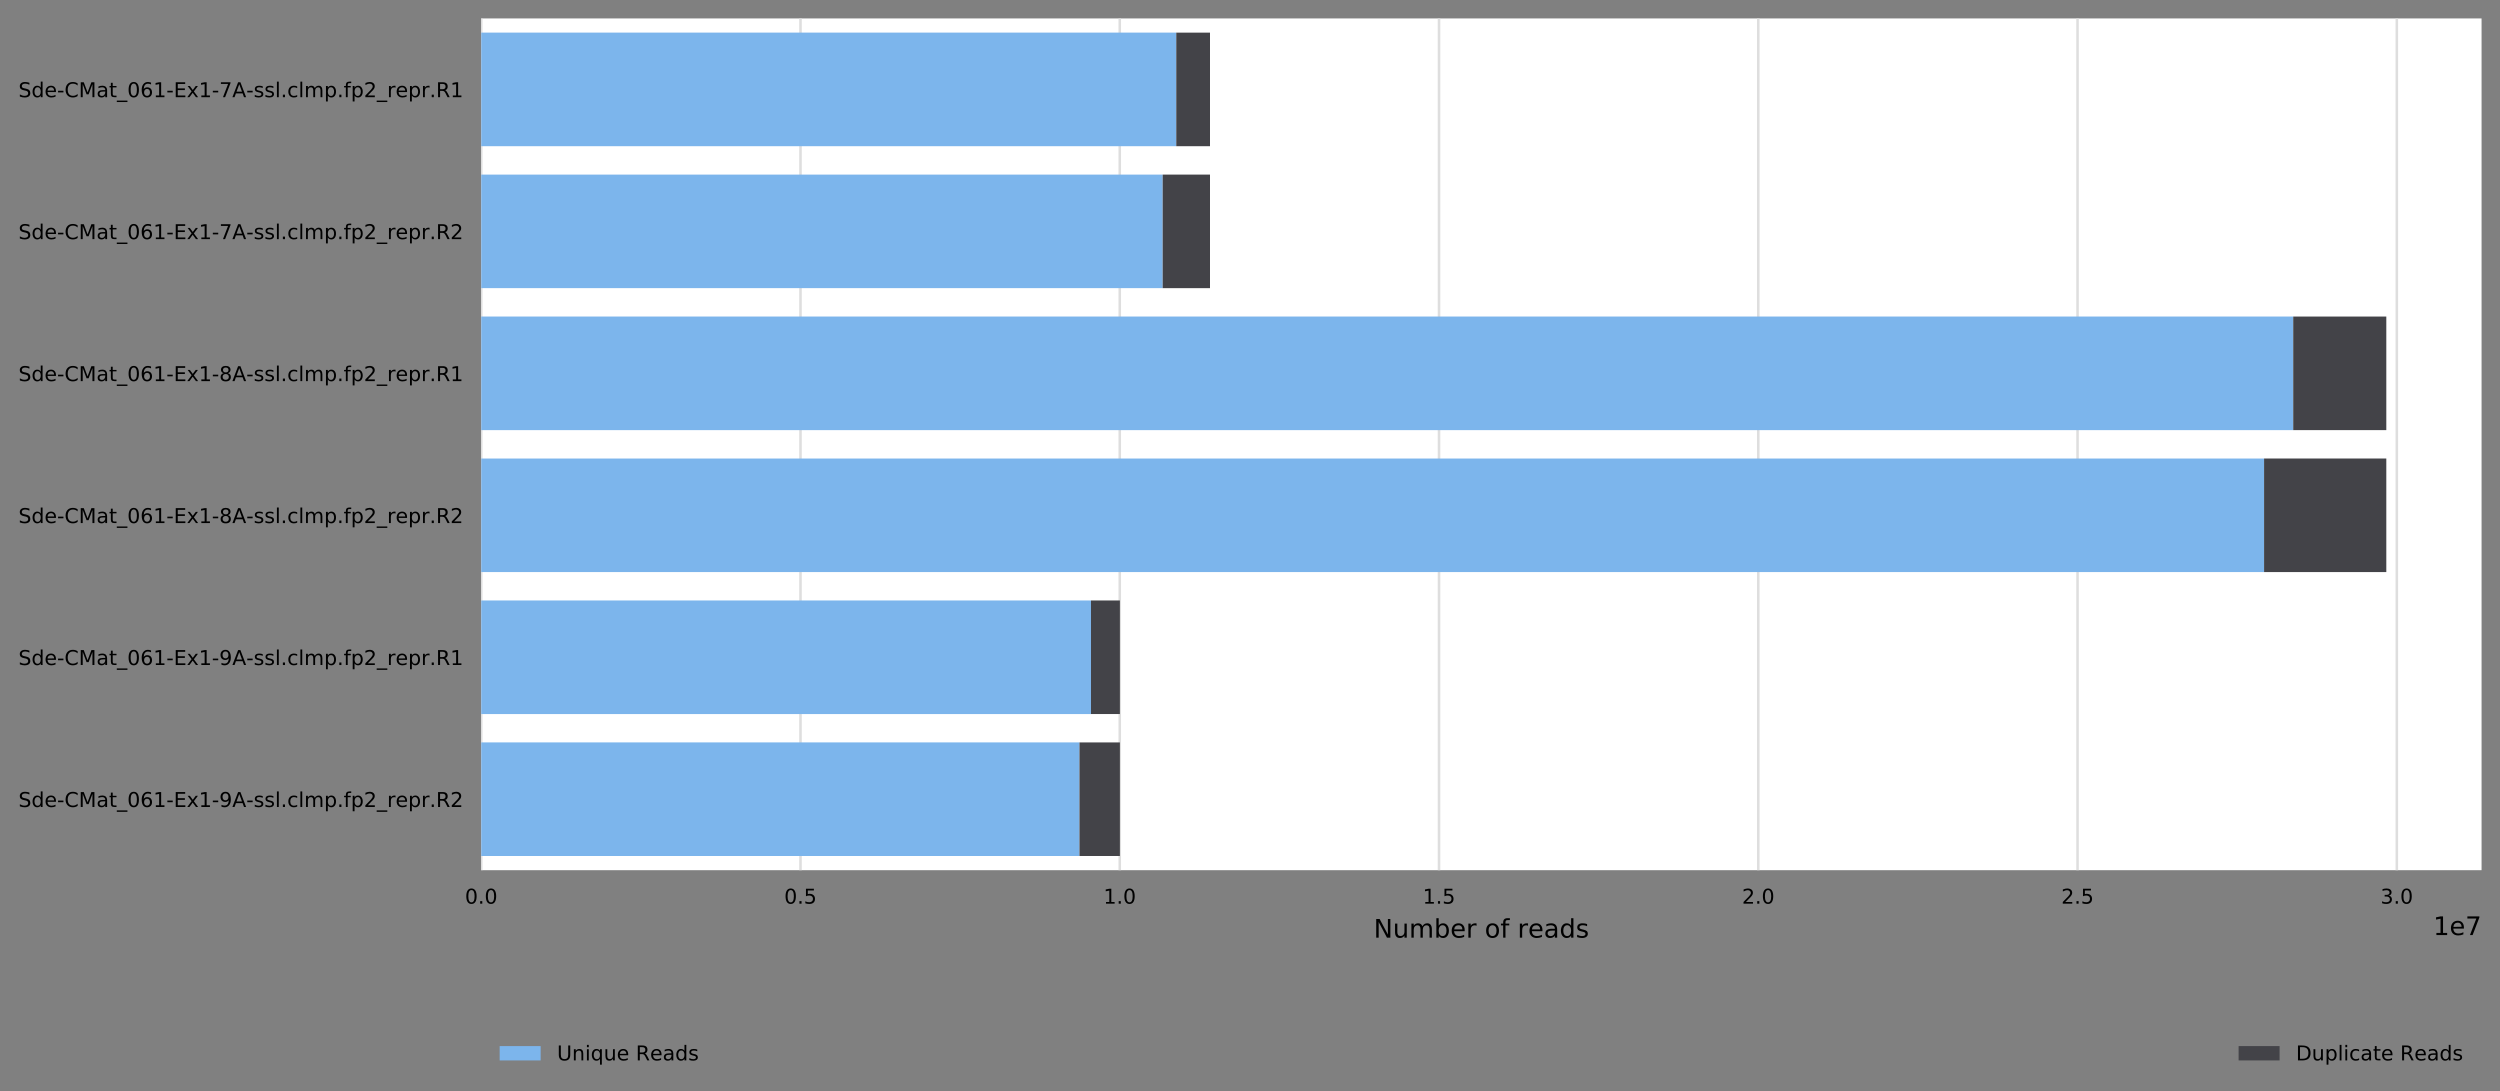 <?xml version="1.0" encoding="utf-8" standalone="no"?>
<!DOCTYPE svg PUBLIC "-//W3C//DTD SVG 1.1//EN"
  "http://www.w3.org/Graphics/SVG/1.1/DTD/svg11.dtd">
<!-- Created with matplotlib (https://matplotlib.org/) -->
<svg height="426.2pt" version="1.1" viewBox="0 0 976.339 426.2" width="976.339pt" xmlns="http://www.w3.org/2000/svg" xmlns:xlink="http://www.w3.org/1999/xlink">
 <rect x="0" y="0" width="976.339" height="426.2" fill="#808080" stroke="none"/>
 <defs>
  <style type="text/css">
*{stroke-linecap:butt;stroke-linejoin:round;}
  </style>
 </defs>
 <g id="figure_1">
  <g id="axes_1">
   <g id="patch_1">
    <path d="M 187.939 339.84 
L 969.139 339.84 
L 969.139 7.2 
L 187.939 7.2 
z
" style="fill:#ffffff;"/>
   </g>
   <g id="matplotlib.axis_1">
    <g id="xtick_1">
     <g id="line2d_1">
      <path clip-path="url(#pfff59f62e6)" d="M 187.939 339.84 
L 187.939 7.2 
" style="fill:none;stroke:#dedede;stroke-linecap:square;"/>
     </g>
     <g id="text_1">
      <!-- 0.0 -->
      <defs>
       <path d="M 31.781 66.406 
Q 24.172 66.406 20.328 58.906 
Q 16.5 51.422 16.5 36.375 
Q 16.5 21.391 20.328 13.891 
Q 24.172 6.391 31.781 6.391 
Q 39.453 6.391 43.281 13.891 
Q 47.125 21.391 47.125 36.375 
Q 47.125 51.422 43.281 58.906 
Q 39.453 66.406 31.781 66.406 
z
M 31.781 74.219 
Q 44.047 74.219 50.516 64.516 
Q 56.984 54.828 56.984 36.375 
Q 56.984 17.969 50.516 8.266 
Q 44.047 -1.422 31.781 -1.422 
Q 19.531 -1.422 13.062 8.266 
Q 6.594 17.969 6.594 36.375 
Q 6.594 54.828 13.062 64.516 
Q 19.531 74.219 31.781 74.219 
z
" id="DejaVuSans-48"/>
       <path d="M 10.688 12.406 
L 21 12.406 
L 21 0 
L 10.688 0 
z
" id="DejaVuSans-46"/>
      </defs>
      <g transform="translate(181.577 352.919)scale(0.08 -0.08)">
       <use xlink:href="#DejaVuSans-48"/>
       <use x="63.623" xlink:href="#DejaVuSans-46"/>
       <use x="95.41" xlink:href="#DejaVuSans-48"/>
      </g>
     </g>
    </g>
    <g id="xtick_2">
     <g id="line2d_2">
      <path clip-path="url(#pfff59f62e6)" d="M 312.623 339.84 
L 312.623 7.2 
" style="fill:none;stroke:#dedede;stroke-linecap:square;"/>
     </g>
     <g id="text_2">
      <!-- 0.5 -->
      <defs>
       <path d="M 10.797 72.906 
L 49.516 72.906 
L 49.516 64.594 
L 19.828 64.594 
L 19.828 46.734 
Q 21.969 47.469 24.109 47.828 
Q 26.266 48.188 28.422 48.188 
Q 40.625 48.188 47.75 41.5 
Q 54.891 34.812 54.891 23.391 
Q 54.891 11.625 47.562 5.094 
Q 40.234 -1.422 26.906 -1.422 
Q 22.312 -1.422 17.547 -0.641 
Q 12.797 0.141 7.719 1.703 
L 7.719 11.625 
Q 12.109 9.234 16.797 8.062 
Q 21.484 6.891 26.703 6.891 
Q 35.156 6.891 40.078 11.328 
Q 45.016 15.766 45.016 23.391 
Q 45.016 31 40.078 35.438 
Q 35.156 39.891 26.703 39.891 
Q 22.75 39.891 18.812 39.016 
Q 14.891 38.141 10.797 36.281 
z
" id="DejaVuSans-53"/>
      </defs>
      <g transform="translate(306.261 352.919)scale(0.08 -0.08)">
       <use xlink:href="#DejaVuSans-48"/>
       <use x="63.623" xlink:href="#DejaVuSans-46"/>
       <use x="95.41" xlink:href="#DejaVuSans-53"/>
      </g>
     </g>
    </g>
    <g id="xtick_3">
     <g id="line2d_3">
      <path clip-path="url(#pfff59f62e6)" d="M 437.306 339.84 
L 437.306 7.2 
" style="fill:none;stroke:#dedede;stroke-linecap:square;"/>
     </g>
     <g id="text_3">
      <!-- 1.0 -->
      <defs>
       <path d="M 12.406 8.297 
L 28.516 8.297 
L 28.516 63.922 
L 10.984 60.406 
L 10.984 69.391 
L 28.422 72.906 
L 38.281 72.906 
L 38.281 8.297 
L 54.391 8.297 
L 54.391 0 
L 12.406 0 
z
" id="DejaVuSans-49"/>
      </defs>
      <g transform="translate(430.945 352.919)scale(0.08 -0.08)">
       <use xlink:href="#DejaVuSans-49"/>
       <use x="63.623" xlink:href="#DejaVuSans-46"/>
       <use x="95.41" xlink:href="#DejaVuSans-48"/>
      </g>
     </g>
    </g>
    <g id="xtick_4">
     <g id="line2d_4">
      <path clip-path="url(#pfff59f62e6)" d="M 561.99 339.84 
L 561.99 7.2 
" style="fill:none;stroke:#dedede;stroke-linecap:square;"/>
     </g>
     <g id="text_4">
      <!-- 1.5 -->
      <g transform="translate(555.629 352.919)scale(0.08 -0.08)">
       <use xlink:href="#DejaVuSans-49"/>
       <use x="63.623" xlink:href="#DejaVuSans-46"/>
       <use x="95.41" xlink:href="#DejaVuSans-53"/>
      </g>
     </g>
    </g>
    <g id="xtick_5">
     <g id="line2d_5">
      <path clip-path="url(#pfff59f62e6)" d="M 686.674 339.84 
L 686.674 7.2 
" style="fill:none;stroke:#dedede;stroke-linecap:square;"/>
     </g>
     <g id="text_5">
      <!-- 2.0 -->
      <defs>
       <path d="M 19.188 8.297 
L 53.609 8.297 
L 53.609 0 
L 7.328 0 
L 7.328 8.297 
Q 12.938 14.109 22.625 23.891 
Q 32.328 33.688 34.812 36.531 
Q 39.547 41.844 41.422 45.531 
Q 43.312 49.219 43.312 52.781 
Q 43.312 58.594 39.234 62.25 
Q 35.156 65.922 28.609 65.922 
Q 23.969 65.922 18.812 64.312 
Q 13.672 62.703 7.812 59.422 
L 7.812 69.391 
Q 13.766 71.781 18.938 73 
Q 24.125 74.219 28.422 74.219 
Q 39.75 74.219 46.484 68.547 
Q 53.219 62.891 53.219 53.422 
Q 53.219 48.922 51.531 44.891 
Q 49.859 40.875 45.406 35.406 
Q 44.188 33.984 37.641 27.219 
Q 31.109 20.453 19.188 8.297 
z
" id="DejaVuSans-50"/>
      </defs>
      <g transform="translate(680.313 352.919)scale(0.08 -0.08)">
       <use xlink:href="#DejaVuSans-50"/>
       <use x="63.623" xlink:href="#DejaVuSans-46"/>
       <use x="95.41" xlink:href="#DejaVuSans-48"/>
      </g>
     </g>
    </g>
    <g id="xtick_6">
     <g id="line2d_6">
      <path clip-path="url(#pfff59f62e6)" d="M 811.358 339.84 
L 811.358 7.2 
" style="fill:none;stroke:#dedede;stroke-linecap:square;"/>
     </g>
     <g id="text_6">
      <!-- 2.5 -->
      <g transform="translate(804.997 352.919)scale(0.08 -0.08)">
       <use xlink:href="#DejaVuSans-50"/>
       <use x="63.623" xlink:href="#DejaVuSans-46"/>
       <use x="95.41" xlink:href="#DejaVuSans-53"/>
      </g>
     </g>
    </g>
    <g id="xtick_7">
     <g id="line2d_7">
      <path clip-path="url(#pfff59f62e6)" d="M 936.042 339.84 
L 936.042 7.2 
" style="fill:none;stroke:#dedede;stroke-linecap:square;"/>
     </g>
     <g id="text_7">
      <!-- 3.0 -->
      <defs>
       <path d="M 40.578 39.312 
Q 47.656 37.797 51.625 33 
Q 55.609 28.219 55.609 21.188 
Q 55.609 10.406 48.188 4.484 
Q 40.766 -1.422 27.094 -1.422 
Q 22.516 -1.422 17.656 -0.516 
Q 12.797 0.391 7.625 2.203 
L 7.625 11.719 
Q 11.719 9.328 16.594 8.109 
Q 21.484 6.891 26.812 6.891 
Q 36.078 6.891 40.938 10.547 
Q 45.797 14.203 45.797 21.188 
Q 45.797 27.641 41.281 31.266 
Q 36.766 34.906 28.719 34.906 
L 20.219 34.906 
L 20.219 43.016 
L 29.109 43.016 
Q 36.375 43.016 40.234 45.922 
Q 44.094 48.828 44.094 54.297 
Q 44.094 59.906 40.109 62.906 
Q 36.141 65.922 28.719 65.922 
Q 24.656 65.922 20.016 65.031 
Q 15.375 64.156 9.812 62.312 
L 9.812 71.094 
Q 15.438 72.656 20.344 73.438 
Q 25.25 74.219 29.594 74.219 
Q 40.828 74.219 47.359 69.109 
Q 53.906 64.016 53.906 55.328 
Q 53.906 49.266 50.438 45.094 
Q 46.969 40.922 40.578 39.312 
z
" id="DejaVuSans-51"/>
      </defs>
      <g transform="translate(929.68 352.919)scale(0.08 -0.08)">
       <use xlink:href="#DejaVuSans-51"/>
       <use x="63.623" xlink:href="#DejaVuSans-46"/>
       <use x="95.41" xlink:href="#DejaVuSans-48"/>
      </g>
     </g>
    </g>
    <g id="text_8">
     <!-- Number of reads -->
     <defs>
      <path d="M 9.812 72.906 
L 23.094 72.906 
L 55.422 11.922 
L 55.422 72.906 
L 64.984 72.906 
L 64.984 0 
L 51.703 0 
L 19.391 60.984 
L 19.391 0 
L 9.812 0 
z
" id="DejaVuSans-78"/>
      <path d="M 8.5 21.578 
L 8.5 54.688 
L 17.484 54.688 
L 17.484 21.922 
Q 17.484 14.156 20.5 10.266 
Q 23.531 6.391 29.594 6.391 
Q 36.859 6.391 41.078 11.031 
Q 45.312 15.672 45.312 23.688 
L 45.312 54.688 
L 54.297 54.688 
L 54.297 0 
L 45.312 0 
L 45.312 8.406 
Q 42.047 3.422 37.719 1 
Q 33.406 -1.422 27.688 -1.422 
Q 18.266 -1.422 13.375 4.438 
Q 8.5 10.297 8.5 21.578 
z
M 31.109 56 
z
" id="DejaVuSans-117"/>
      <path d="M 52 44.188 
Q 55.375 50.25 60.062 53.125 
Q 64.75 56 71.094 56 
Q 79.641 56 84.281 50.016 
Q 88.922 44.047 88.922 33.016 
L 88.922 0 
L 79.891 0 
L 79.891 32.719 
Q 79.891 40.578 77.094 44.375 
Q 74.312 48.188 68.609 48.188 
Q 61.625 48.188 57.562 43.547 
Q 53.516 38.922 53.516 30.906 
L 53.516 0 
L 44.484 0 
L 44.484 32.719 
Q 44.484 40.625 41.703 44.406 
Q 38.922 48.188 33.109 48.188 
Q 26.219 48.188 22.156 43.531 
Q 18.109 38.875 18.109 30.906 
L 18.109 0 
L 9.078 0 
L 9.078 54.688 
L 18.109 54.688 
L 18.109 46.188 
Q 21.188 51.219 25.484 53.609 
Q 29.781 56 35.688 56 
Q 41.656 56 45.828 52.969 
Q 50 49.953 52 44.188 
z
" id="DejaVuSans-109"/>
      <path d="M 48.688 27.297 
Q 48.688 37.203 44.609 42.844 
Q 40.531 48.484 33.406 48.484 
Q 26.266 48.484 22.188 42.844 
Q 18.109 37.203 18.109 27.297 
Q 18.109 17.391 22.188 11.75 
Q 26.266 6.109 33.406 6.109 
Q 40.531 6.109 44.609 11.75 
Q 48.688 17.391 48.688 27.297 
z
M 18.109 46.391 
Q 20.953 51.266 25.266 53.625 
Q 29.594 56 35.594 56 
Q 45.562 56 51.781 48.094 
Q 58.016 40.188 58.016 27.297 
Q 58.016 14.406 51.781 6.484 
Q 45.562 -1.422 35.594 -1.422 
Q 29.594 -1.422 25.266 0.953 
Q 20.953 3.328 18.109 8.203 
L 18.109 0 
L 9.078 0 
L 9.078 75.984 
L 18.109 75.984 
z
" id="DejaVuSans-98"/>
      <path d="M 56.203 29.594 
L 56.203 25.203 
L 14.891 25.203 
Q 15.484 15.922 20.484 11.062 
Q 25.484 6.203 34.422 6.203 
Q 39.594 6.203 44.453 7.469 
Q 49.312 8.734 54.109 11.281 
L 54.109 2.781 
Q 49.266 0.734 44.188 -0.344 
Q 39.109 -1.422 33.891 -1.422 
Q 20.797 -1.422 13.156 6.188 
Q 5.516 13.812 5.516 26.812 
Q 5.516 40.234 12.766 48.109 
Q 20.016 56 32.328 56 
Q 43.359 56 49.781 48.891 
Q 56.203 41.797 56.203 29.594 
z
M 47.219 32.234 
Q 47.125 39.594 43.094 43.984 
Q 39.062 48.391 32.422 48.391 
Q 24.906 48.391 20.391 44.141 
Q 15.875 39.891 15.188 32.172 
z
" id="DejaVuSans-101"/>
      <path d="M 41.109 46.297 
Q 39.594 47.172 37.812 47.578 
Q 36.031 48 33.891 48 
Q 26.266 48 22.188 43.047 
Q 18.109 38.094 18.109 28.812 
L 18.109 0 
L 9.078 0 
L 9.078 54.688 
L 18.109 54.688 
L 18.109 46.188 
Q 20.953 51.172 25.484 53.578 
Q 30.031 56 36.531 56 
Q 37.453 56 38.578 55.875 
Q 39.703 55.766 41.062 55.516 
z
" id="DejaVuSans-114"/>
      <path id="DejaVuSans-32"/>
      <path d="M 30.609 48.391 
Q 23.391 48.391 19.188 42.75 
Q 14.984 37.109 14.984 27.297 
Q 14.984 17.484 19.156 11.844 
Q 23.344 6.203 30.609 6.203 
Q 37.797 6.203 41.984 11.859 
Q 46.188 17.531 46.188 27.297 
Q 46.188 37.016 41.984 42.703 
Q 37.797 48.391 30.609 48.391 
z
M 30.609 56 
Q 42.328 56 49.016 48.375 
Q 55.719 40.766 55.719 27.297 
Q 55.719 13.875 49.016 6.219 
Q 42.328 -1.422 30.609 -1.422 
Q 18.844 -1.422 12.172 6.219 
Q 5.516 13.875 5.516 27.297 
Q 5.516 40.766 12.172 48.375 
Q 18.844 56 30.609 56 
z
" id="DejaVuSans-111"/>
      <path d="M 37.109 75.984 
L 37.109 68.5 
L 28.516 68.5 
Q 23.688 68.5 21.797 66.547 
Q 19.922 64.594 19.922 59.516 
L 19.922 54.688 
L 34.719 54.688 
L 34.719 47.703 
L 19.922 47.703 
L 19.922 0 
L 10.891 0 
L 10.891 47.703 
L 2.297 47.703 
L 2.297 54.688 
L 10.891 54.688 
L 10.891 58.5 
Q 10.891 67.625 15.141 71.797 
Q 19.391 75.984 28.609 75.984 
z
" id="DejaVuSans-102"/>
      <path d="M 34.281 27.484 
Q 23.391 27.484 19.188 25 
Q 14.984 22.516 14.984 16.5 
Q 14.984 11.719 18.141 8.906 
Q 21.297 6.109 26.703 6.109 
Q 34.188 6.109 38.703 11.406 
Q 43.219 16.703 43.219 25.484 
L 43.219 27.484 
z
M 52.203 31.203 
L 52.203 0 
L 43.219 0 
L 43.219 8.297 
Q 40.141 3.328 35.547 0.953 
Q 30.953 -1.422 24.312 -1.422 
Q 15.922 -1.422 10.953 3.297 
Q 6 8.016 6 15.922 
Q 6 25.141 12.172 29.828 
Q 18.359 34.516 30.609 34.516 
L 43.219 34.516 
L 43.219 35.406 
Q 43.219 41.609 39.141 45 
Q 35.062 48.391 27.688 48.391 
Q 23 48.391 18.547 47.266 
Q 14.109 46.141 10.016 43.891 
L 10.016 52.203 
Q 14.938 54.109 19.578 55.047 
Q 24.219 56 28.609 56 
Q 40.484 56 46.344 49.844 
Q 52.203 43.703 52.203 31.203 
z
" id="DejaVuSans-97"/>
      <path d="M 45.406 46.391 
L 45.406 75.984 
L 54.391 75.984 
L 54.391 0 
L 45.406 0 
L 45.406 8.203 
Q 42.578 3.328 38.25 0.953 
Q 33.938 -1.422 27.875 -1.422 
Q 17.969 -1.422 11.734 6.484 
Q 5.516 14.406 5.516 27.297 
Q 5.516 40.188 11.734 48.094 
Q 17.969 56 27.875 56 
Q 33.938 56 38.25 53.625 
Q 42.578 51.266 45.406 46.391 
z
M 14.797 27.297 
Q 14.797 17.391 18.875 11.75 
Q 22.953 6.109 30.078 6.109 
Q 37.203 6.109 41.297 11.75 
Q 45.406 17.391 45.406 27.297 
Q 45.406 37.203 41.297 42.844 
Q 37.203 48.484 30.078 48.484 
Q 22.953 48.484 18.875 42.844 
Q 14.797 37.203 14.797 27.297 
z
" id="DejaVuSans-100"/>
      <path d="M 44.281 53.078 
L 44.281 44.578 
Q 40.484 46.531 36.375 47.5 
Q 32.281 48.484 27.875 48.484 
Q 21.188 48.484 17.844 46.438 
Q 14.5 44.391 14.5 40.281 
Q 14.5 37.156 16.891 35.375 
Q 19.281 33.594 26.516 31.984 
L 29.594 31.297 
Q 39.156 29.25 43.188 25.516 
Q 47.219 21.781 47.219 15.094 
Q 47.219 7.469 41.188 3.016 
Q 35.156 -1.422 24.609 -1.422 
Q 20.219 -1.422 15.453 -0.562 
Q 10.688 0.297 5.422 2 
L 5.422 11.281 
Q 10.406 8.688 15.234 7.391 
Q 20.062 6.109 24.812 6.109 
Q 31.156 6.109 34.562 8.281 
Q 37.984 10.453 37.984 14.406 
Q 37.984 18.062 35.516 20.016 
Q 33.062 21.969 24.703 23.781 
L 21.578 24.516 
Q 13.234 26.266 9.516 29.906 
Q 5.812 33.547 5.812 39.891 
Q 5.812 47.609 11.281 51.797 
Q 16.75 56 26.812 56 
Q 31.781 56 36.172 55.266 
Q 40.578 54.547 44.281 53.078 
z
" id="DejaVuSans-115"/>
     </defs>
     <g transform="translate(536.482 366.181)scale(0.1 -0.1)">
      <use xlink:href="#DejaVuSans-78"/>
      <use x="74.805" xlink:href="#DejaVuSans-117"/>
      <use x="138.184" xlink:href="#DejaVuSans-109"/>
      <use x="235.596" xlink:href="#DejaVuSans-98"/>
      <use x="299.072" xlink:href="#DejaVuSans-101"/>
      <use x="360.596" xlink:href="#DejaVuSans-114"/>
      <use x="401.709" xlink:href="#DejaVuSans-32"/>
      <use x="433.496" xlink:href="#DejaVuSans-111"/>
      <use x="494.678" xlink:href="#DejaVuSans-102"/>
      <use x="529.883" xlink:href="#DejaVuSans-32"/>
      <use x="561.67" xlink:href="#DejaVuSans-114"/>
      <use x="602.752" xlink:href="#DejaVuSans-101"/>
      <use x="664.275" xlink:href="#DejaVuSans-97"/>
      <use x="725.555" xlink:href="#DejaVuSans-100"/>
      <use x="789.031" xlink:href="#DejaVuSans-115"/>
     </g>
    </g>
    <g id="text_9">
     <!-- 1e7 -->
     <defs>
      <path d="M 8.203 72.906 
L 55.078 72.906 
L 55.078 68.703 
L 28.609 0 
L 18.312 0 
L 43.219 64.594 
L 8.203 64.594 
z
" id="DejaVuSans-55"/>
     </defs>
     <g transform="translate(950.261 365.181)scale(0.1 -0.1)">
      <use xlink:href="#DejaVuSans-49"/>
      <use x="63.623" xlink:href="#DejaVuSans-101"/>
      <use x="125.146" xlink:href="#DejaVuSans-55"/>
     </g>
    </g>
   </g>
   <g id="matplotlib.axis_2">
    <g id="ytick_1">
     <g id="text_10">
      <!-- Sde-CMat_061-Ex1-7A-ssl.clmp.fp2_repr.R1 -->
      <defs>
       <path d="M 53.516 70.516 
L 53.516 60.891 
Q 47.906 63.578 42.922 64.891 
Q 37.938 66.219 33.297 66.219 
Q 25.25 66.219 20.875 63.094 
Q 16.5 59.969 16.5 54.203 
Q 16.5 49.359 19.406 46.891 
Q 22.312 44.438 30.422 42.922 
L 36.375 41.703 
Q 47.406 39.594 52.656 34.297 
Q 57.906 29 57.906 20.125 
Q 57.906 9.516 50.797 4.047 
Q 43.703 -1.422 29.984 -1.422 
Q 24.812 -1.422 18.969 -0.25 
Q 13.141 0.922 6.891 3.219 
L 6.891 13.375 
Q 12.891 10.016 18.656 8.297 
Q 24.422 6.594 29.984 6.594 
Q 38.422 6.594 43.016 9.906 
Q 47.609 13.234 47.609 19.391 
Q 47.609 24.75 44.312 27.781 
Q 41.016 30.812 33.5 32.328 
L 27.484 33.5 
Q 16.453 35.688 11.516 40.375 
Q 6.594 45.062 6.594 53.422 
Q 6.594 63.094 13.406 68.656 
Q 20.219 74.219 32.172 74.219 
Q 37.312 74.219 42.625 73.281 
Q 47.953 72.359 53.516 70.516 
z
" id="DejaVuSans-83"/>
       <path d="M 4.891 31.391 
L 31.203 31.391 
L 31.203 23.391 
L 4.891 23.391 
z
" id="DejaVuSans-45"/>
       <path d="M 64.406 67.281 
L 64.406 56.891 
Q 59.422 61.531 53.781 63.812 
Q 48.141 66.109 41.797 66.109 
Q 29.297 66.109 22.656 58.469 
Q 16.016 50.828 16.016 36.375 
Q 16.016 21.969 22.656 14.328 
Q 29.297 6.688 41.797 6.688 
Q 48.141 6.688 53.781 8.984 
Q 59.422 11.281 64.406 15.922 
L 64.406 5.609 
Q 59.234 2.094 53.438 0.328 
Q 47.656 -1.422 41.219 -1.422 
Q 24.656 -1.422 15.125 8.703 
Q 5.609 18.844 5.609 36.375 
Q 5.609 53.953 15.125 64.078 
Q 24.656 74.219 41.219 74.219 
Q 47.75 74.219 53.531 72.484 
Q 59.328 70.75 64.406 67.281 
z
" id="DejaVuSans-67"/>
       <path d="M 9.812 72.906 
L 24.516 72.906 
L 43.109 23.297 
L 61.812 72.906 
L 76.516 72.906 
L 76.516 0 
L 66.891 0 
L 66.891 64.016 
L 48.094 14.016 
L 38.188 14.016 
L 19.391 64.016 
L 19.391 0 
L 9.812 0 
z
" id="DejaVuSans-77"/>
       <path d="M 18.312 70.219 
L 18.312 54.688 
L 36.812 54.688 
L 36.812 47.703 
L 18.312 47.703 
L 18.312 18.016 
Q 18.312 11.328 20.141 9.422 
Q 21.969 7.516 27.594 7.516 
L 36.812 7.516 
L 36.812 0 
L 27.594 0 
Q 17.188 0 13.234 3.875 
Q 9.281 7.766 9.281 18.016 
L 9.281 47.703 
L 2.688 47.703 
L 2.688 54.688 
L 9.281 54.688 
L 9.281 70.219 
z
" id="DejaVuSans-116"/>
       <path d="M 50.984 -16.609 
L 50.984 -23.578 
L -0.984 -23.578 
L -0.984 -16.609 
z
" id="DejaVuSans-95"/>
       <path d="M 33.016 40.375 
Q 26.375 40.375 22.484 35.828 
Q 18.609 31.297 18.609 23.391 
Q 18.609 15.531 22.484 10.953 
Q 26.375 6.391 33.016 6.391 
Q 39.656 6.391 43.531 10.953 
Q 47.406 15.531 47.406 23.391 
Q 47.406 31.297 43.531 35.828 
Q 39.656 40.375 33.016 40.375 
z
M 52.594 71.297 
L 52.594 62.312 
Q 48.875 64.062 45.094 64.984 
Q 41.312 65.922 37.594 65.922 
Q 27.828 65.922 22.672 59.328 
Q 17.531 52.734 16.797 39.406 
Q 19.672 43.656 24.016 45.922 
Q 28.375 48.188 33.594 48.188 
Q 44.578 48.188 50.953 41.516 
Q 57.328 34.859 57.328 23.391 
Q 57.328 12.156 50.688 5.359 
Q 44.047 -1.422 33.016 -1.422 
Q 20.359 -1.422 13.672 8.266 
Q 6.984 17.969 6.984 36.375 
Q 6.984 53.656 15.188 63.938 
Q 23.391 74.219 37.203 74.219 
Q 40.922 74.219 44.703 73.484 
Q 48.484 72.75 52.594 71.297 
z
" id="DejaVuSans-54"/>
       <path d="M 9.812 72.906 
L 55.906 72.906 
L 55.906 64.594 
L 19.672 64.594 
L 19.672 43.016 
L 54.391 43.016 
L 54.391 34.719 
L 19.672 34.719 
L 19.672 8.297 
L 56.781 8.297 
L 56.781 0 
L 9.812 0 
z
" id="DejaVuSans-69"/>
       <path d="M 54.891 54.688 
L 35.109 28.078 
L 55.906 0 
L 45.312 0 
L 29.391 21.484 
L 13.484 0 
L 2.875 0 
L 24.125 28.609 
L 4.688 54.688 
L 15.281 54.688 
L 29.781 35.203 
L 44.281 54.688 
z
" id="DejaVuSans-120"/>
       <path d="M 34.188 63.188 
L 20.797 26.906 
L 47.609 26.906 
z
M 28.609 72.906 
L 39.797 72.906 
L 67.578 0 
L 57.328 0 
L 50.688 18.703 
L 17.828 18.703 
L 11.188 0 
L 0.781 0 
z
" id="DejaVuSans-65"/>
       <path d="M 9.422 75.984 
L 18.406 75.984 
L 18.406 0 
L 9.422 0 
z
" id="DejaVuSans-108"/>
       <path d="M 48.781 52.594 
L 48.781 44.188 
Q 44.969 46.297 41.141 47.344 
Q 37.312 48.391 33.406 48.391 
Q 24.656 48.391 19.812 42.844 
Q 14.984 37.312 14.984 27.297 
Q 14.984 17.281 19.812 11.734 
Q 24.656 6.203 33.406 6.203 
Q 37.312 6.203 41.141 7.25 
Q 44.969 8.297 48.781 10.406 
L 48.781 2.094 
Q 45.016 0.344 40.984 -0.531 
Q 36.969 -1.422 32.422 -1.422 
Q 20.062 -1.422 12.781 6.344 
Q 5.516 14.109 5.516 27.297 
Q 5.516 40.672 12.859 48.328 
Q 20.219 56 33.016 56 
Q 37.156 56 41.109 55.141 
Q 45.062 54.297 48.781 52.594 
z
" id="DejaVuSans-99"/>
       <path d="M 18.109 8.203 
L 18.109 -20.797 
L 9.078 -20.797 
L 9.078 54.688 
L 18.109 54.688 
L 18.109 46.391 
Q 20.953 51.266 25.266 53.625 
Q 29.594 56 35.594 56 
Q 45.562 56 51.781 48.094 
Q 58.016 40.188 58.016 27.297 
Q 58.016 14.406 51.781 6.484 
Q 45.562 -1.422 35.594 -1.422 
Q 29.594 -1.422 25.266 0.953 
Q 20.953 3.328 18.109 8.203 
z
M 48.688 27.297 
Q 48.688 37.203 44.609 42.844 
Q 40.531 48.484 33.406 48.484 
Q 26.266 48.484 22.188 42.844 
Q 18.109 37.203 18.109 27.297 
Q 18.109 17.391 22.188 11.75 
Q 26.266 6.109 33.406 6.109 
Q 40.531 6.109 44.609 11.75 
Q 48.688 17.391 48.688 27.297 
z
" id="DejaVuSans-112"/>
       <path d="M 44.391 34.188 
Q 47.562 33.109 50.562 29.594 
Q 53.562 26.078 56.594 19.922 
L 66.609 0 
L 56 0 
L 46.688 18.703 
Q 43.062 26.031 39.672 28.422 
Q 36.281 30.812 30.422 30.812 
L 19.672 30.812 
L 19.672 0 
L 9.812 0 
L 9.812 72.906 
L 32.078 72.906 
Q 44.578 72.906 50.734 67.672 
Q 56.891 62.453 56.891 51.906 
Q 56.891 45.016 53.688 40.469 
Q 50.484 35.938 44.391 34.188 
z
M 19.672 64.797 
L 19.672 38.922 
L 32.078 38.922 
Q 39.203 38.922 42.844 42.219 
Q 46.484 45.516 46.484 51.906 
Q 46.484 58.297 42.844 61.547 
Q 39.203 64.797 32.078 64.797 
z
" id="DejaVuSans-82"/>
      </defs>
      <g transform="translate(7.2 37.959)scale(0.08 -0.08)">
       <use xlink:href="#DejaVuSans-83"/>
       <use x="63.477" xlink:href="#DejaVuSans-100"/>
       <use x="126.953" xlink:href="#DejaVuSans-101"/>
       <use x="188.477" xlink:href="#DejaVuSans-45"/>
       <use x="224.561" xlink:href="#DejaVuSans-67"/>
       <use x="294.385" xlink:href="#DejaVuSans-77"/>
       <use x="380.664" xlink:href="#DejaVuSans-97"/>
       <use x="441.943" xlink:href="#DejaVuSans-116"/>
       <use x="481.152" xlink:href="#DejaVuSans-95"/>
       <use x="531.152" xlink:href="#DejaVuSans-48"/>
       <use x="594.775" xlink:href="#DejaVuSans-54"/>
       <use x="658.398" xlink:href="#DejaVuSans-49"/>
       <use x="722.021" xlink:href="#DejaVuSans-45"/>
       <use x="758.105" xlink:href="#DejaVuSans-69"/>
       <use x="821.289" xlink:href="#DejaVuSans-120"/>
       <use x="880.469" xlink:href="#DejaVuSans-49"/>
       <use x="944.092" xlink:href="#DejaVuSans-45"/>
       <use x="980.176" xlink:href="#DejaVuSans-55"/>
       <use x="1043.799" xlink:href="#DejaVuSans-65"/>
       <use x="1112.176" xlink:href="#DejaVuSans-45"/>
       <use x="1148.26" xlink:href="#DejaVuSans-115"/>
       <use x="1200.359" xlink:href="#DejaVuSans-115"/>
       <use x="1252.459" xlink:href="#DejaVuSans-108"/>
       <use x="1280.242" xlink:href="#DejaVuSans-46"/>
       <use x="1312.029" xlink:href="#DejaVuSans-99"/>
       <use x="1367.01" xlink:href="#DejaVuSans-108"/>
       <use x="1394.793" xlink:href="#DejaVuSans-109"/>
       <use x="1492.205" xlink:href="#DejaVuSans-112"/>
       <use x="1555.682" xlink:href="#DejaVuSans-46"/>
       <use x="1587.469" xlink:href="#DejaVuSans-102"/>
       <use x="1622.674" xlink:href="#DejaVuSans-112"/>
       <use x="1686.15" xlink:href="#DejaVuSans-50"/>
       <use x="1749.773" xlink:href="#DejaVuSans-95"/>
       <use x="1799.773" xlink:href="#DejaVuSans-114"/>
       <use x="1840.855" xlink:href="#DejaVuSans-101"/>
       <use x="1902.379" xlink:href="#DejaVuSans-112"/>
       <use x="1965.855" xlink:href="#DejaVuSans-114"/>
       <use x="2006.828" xlink:href="#DejaVuSans-46"/>
       <use x="2038.615" xlink:href="#DejaVuSans-82"/>
       <use x="2108.098" xlink:href="#DejaVuSans-49"/>
      </g>
     </g>
    </g>
    <g id="ytick_2">
     <g id="text_11">
      <!-- Sde-CMat_061-Ex1-7A-ssl.clmp.fp2_repr.R2 -->
      <g transform="translate(7.2 93.399)scale(0.08 -0.08)">
       <use xlink:href="#DejaVuSans-83"/>
       <use x="63.477" xlink:href="#DejaVuSans-100"/>
       <use x="126.953" xlink:href="#DejaVuSans-101"/>
       <use x="188.477" xlink:href="#DejaVuSans-45"/>
       <use x="224.561" xlink:href="#DejaVuSans-67"/>
       <use x="294.385" xlink:href="#DejaVuSans-77"/>
       <use x="380.664" xlink:href="#DejaVuSans-97"/>
       <use x="441.943" xlink:href="#DejaVuSans-116"/>
       <use x="481.152" xlink:href="#DejaVuSans-95"/>
       <use x="531.152" xlink:href="#DejaVuSans-48"/>
       <use x="594.775" xlink:href="#DejaVuSans-54"/>
       <use x="658.398" xlink:href="#DejaVuSans-49"/>
       <use x="722.021" xlink:href="#DejaVuSans-45"/>
       <use x="758.105" xlink:href="#DejaVuSans-69"/>
       <use x="821.289" xlink:href="#DejaVuSans-120"/>
       <use x="880.469" xlink:href="#DejaVuSans-49"/>
       <use x="944.092" xlink:href="#DejaVuSans-45"/>
       <use x="980.176" xlink:href="#DejaVuSans-55"/>
       <use x="1043.799" xlink:href="#DejaVuSans-65"/>
       <use x="1112.176" xlink:href="#DejaVuSans-45"/>
       <use x="1148.26" xlink:href="#DejaVuSans-115"/>
       <use x="1200.359" xlink:href="#DejaVuSans-115"/>
       <use x="1252.459" xlink:href="#DejaVuSans-108"/>
       <use x="1280.242" xlink:href="#DejaVuSans-46"/>
       <use x="1312.029" xlink:href="#DejaVuSans-99"/>
       <use x="1367.01" xlink:href="#DejaVuSans-108"/>
       <use x="1394.793" xlink:href="#DejaVuSans-109"/>
       <use x="1492.205" xlink:href="#DejaVuSans-112"/>
       <use x="1555.682" xlink:href="#DejaVuSans-46"/>
       <use x="1587.469" xlink:href="#DejaVuSans-102"/>
       <use x="1622.674" xlink:href="#DejaVuSans-112"/>
       <use x="1686.15" xlink:href="#DejaVuSans-50"/>
       <use x="1749.773" xlink:href="#DejaVuSans-95"/>
       <use x="1799.773" xlink:href="#DejaVuSans-114"/>
       <use x="1840.855" xlink:href="#DejaVuSans-101"/>
       <use x="1902.379" xlink:href="#DejaVuSans-112"/>
       <use x="1965.855" xlink:href="#DejaVuSans-114"/>
       <use x="2006.828" xlink:href="#DejaVuSans-46"/>
       <use x="2038.615" xlink:href="#DejaVuSans-82"/>
       <use x="2108.098" xlink:href="#DejaVuSans-50"/>
      </g>
     </g>
    </g>
    <g id="ytick_3">
     <g id="text_12">
      <!-- Sde-CMat_061-Ex1-8A-ssl.clmp.fp2_repr.R1 -->
      <defs>
       <path d="M 31.781 34.625 
Q 24.75 34.625 20.719 30.859 
Q 16.703 27.094 16.703 20.516 
Q 16.703 13.922 20.719 10.156 
Q 24.75 6.391 31.781 6.391 
Q 38.812 6.391 42.859 10.172 
Q 46.922 13.969 46.922 20.516 
Q 46.922 27.094 42.891 30.859 
Q 38.875 34.625 31.781 34.625 
z
M 21.922 38.812 
Q 15.578 40.375 12.031 44.719 
Q 8.5 49.078 8.5 55.328 
Q 8.5 64.062 14.719 69.141 
Q 20.953 74.219 31.781 74.219 
Q 42.672 74.219 48.875 69.141 
Q 55.078 64.062 55.078 55.328 
Q 55.078 49.078 51.531 44.719 
Q 48 40.375 41.703 38.812 
Q 48.828 37.156 52.797 32.312 
Q 56.781 27.484 56.781 20.516 
Q 56.781 9.906 50.312 4.234 
Q 43.844 -1.422 31.781 -1.422 
Q 19.734 -1.422 13.25 4.234 
Q 6.781 9.906 6.781 20.516 
Q 6.781 27.484 10.781 32.312 
Q 14.797 37.156 21.922 38.812 
z
M 18.312 54.391 
Q 18.312 48.734 21.844 45.562 
Q 25.391 42.391 31.781 42.391 
Q 38.141 42.391 41.719 45.562 
Q 45.312 48.734 45.312 54.391 
Q 45.312 60.062 41.719 63.234 
Q 38.141 66.406 31.781 66.406 
Q 25.391 66.406 21.844 63.234 
Q 18.312 60.062 18.312 54.391 
z
" id="DejaVuSans-56"/>
      </defs>
      <g transform="translate(7.2 148.839)scale(0.08 -0.08)">
       <use xlink:href="#DejaVuSans-83"/>
       <use x="63.477" xlink:href="#DejaVuSans-100"/>
       <use x="126.953" xlink:href="#DejaVuSans-101"/>
       <use x="188.477" xlink:href="#DejaVuSans-45"/>
       <use x="224.561" xlink:href="#DejaVuSans-67"/>
       <use x="294.385" xlink:href="#DejaVuSans-77"/>
       <use x="380.664" xlink:href="#DejaVuSans-97"/>
       <use x="441.943" xlink:href="#DejaVuSans-116"/>
       <use x="481.152" xlink:href="#DejaVuSans-95"/>
       <use x="531.152" xlink:href="#DejaVuSans-48"/>
       <use x="594.775" xlink:href="#DejaVuSans-54"/>
       <use x="658.398" xlink:href="#DejaVuSans-49"/>
       <use x="722.021" xlink:href="#DejaVuSans-45"/>
       <use x="758.105" xlink:href="#DejaVuSans-69"/>
       <use x="821.289" xlink:href="#DejaVuSans-120"/>
       <use x="880.469" xlink:href="#DejaVuSans-49"/>
       <use x="944.092" xlink:href="#DejaVuSans-45"/>
       <use x="980.176" xlink:href="#DejaVuSans-56"/>
       <use x="1043.799" xlink:href="#DejaVuSans-65"/>
       <use x="1112.176" xlink:href="#DejaVuSans-45"/>
       <use x="1148.26" xlink:href="#DejaVuSans-115"/>
       <use x="1200.359" xlink:href="#DejaVuSans-115"/>
       <use x="1252.459" xlink:href="#DejaVuSans-108"/>
       <use x="1280.242" xlink:href="#DejaVuSans-46"/>
       <use x="1312.029" xlink:href="#DejaVuSans-99"/>
       <use x="1367.01" xlink:href="#DejaVuSans-108"/>
       <use x="1394.793" xlink:href="#DejaVuSans-109"/>
       <use x="1492.205" xlink:href="#DejaVuSans-112"/>
       <use x="1555.682" xlink:href="#DejaVuSans-46"/>
       <use x="1587.469" xlink:href="#DejaVuSans-102"/>
       <use x="1622.674" xlink:href="#DejaVuSans-112"/>
       <use x="1686.15" xlink:href="#DejaVuSans-50"/>
       <use x="1749.773" xlink:href="#DejaVuSans-95"/>
       <use x="1799.773" xlink:href="#DejaVuSans-114"/>
       <use x="1840.855" xlink:href="#DejaVuSans-101"/>
       <use x="1902.379" xlink:href="#DejaVuSans-112"/>
       <use x="1965.855" xlink:href="#DejaVuSans-114"/>
       <use x="2006.828" xlink:href="#DejaVuSans-46"/>
       <use x="2038.615" xlink:href="#DejaVuSans-82"/>
       <use x="2108.098" xlink:href="#DejaVuSans-49"/>
      </g>
     </g>
    </g>
    <g id="ytick_4">
     <g id="text_13">
      <!-- Sde-CMat_061-Ex1-8A-ssl.clmp.fp2_repr.R2 -->
      <g transform="translate(7.2 204.279)scale(0.08 -0.08)">
       <use xlink:href="#DejaVuSans-83"/>
       <use x="63.477" xlink:href="#DejaVuSans-100"/>
       <use x="126.953" xlink:href="#DejaVuSans-101"/>
       <use x="188.477" xlink:href="#DejaVuSans-45"/>
       <use x="224.561" xlink:href="#DejaVuSans-67"/>
       <use x="294.385" xlink:href="#DejaVuSans-77"/>
       <use x="380.664" xlink:href="#DejaVuSans-97"/>
       <use x="441.943" xlink:href="#DejaVuSans-116"/>
       <use x="481.152" xlink:href="#DejaVuSans-95"/>
       <use x="531.152" xlink:href="#DejaVuSans-48"/>
       <use x="594.775" xlink:href="#DejaVuSans-54"/>
       <use x="658.398" xlink:href="#DejaVuSans-49"/>
       <use x="722.021" xlink:href="#DejaVuSans-45"/>
       <use x="758.105" xlink:href="#DejaVuSans-69"/>
       <use x="821.289" xlink:href="#DejaVuSans-120"/>
       <use x="880.469" xlink:href="#DejaVuSans-49"/>
       <use x="944.092" xlink:href="#DejaVuSans-45"/>
       <use x="980.176" xlink:href="#DejaVuSans-56"/>
       <use x="1043.799" xlink:href="#DejaVuSans-65"/>
       <use x="1112.176" xlink:href="#DejaVuSans-45"/>
       <use x="1148.26" xlink:href="#DejaVuSans-115"/>
       <use x="1200.359" xlink:href="#DejaVuSans-115"/>
       <use x="1252.459" xlink:href="#DejaVuSans-108"/>
       <use x="1280.242" xlink:href="#DejaVuSans-46"/>
       <use x="1312.029" xlink:href="#DejaVuSans-99"/>
       <use x="1367.01" xlink:href="#DejaVuSans-108"/>
       <use x="1394.793" xlink:href="#DejaVuSans-109"/>
       <use x="1492.205" xlink:href="#DejaVuSans-112"/>
       <use x="1555.682" xlink:href="#DejaVuSans-46"/>
       <use x="1587.469" xlink:href="#DejaVuSans-102"/>
       <use x="1622.674" xlink:href="#DejaVuSans-112"/>
       <use x="1686.15" xlink:href="#DejaVuSans-50"/>
       <use x="1749.773" xlink:href="#DejaVuSans-95"/>
       <use x="1799.773" xlink:href="#DejaVuSans-114"/>
       <use x="1840.855" xlink:href="#DejaVuSans-101"/>
       <use x="1902.379" xlink:href="#DejaVuSans-112"/>
       <use x="1965.855" xlink:href="#DejaVuSans-114"/>
       <use x="2006.828" xlink:href="#DejaVuSans-46"/>
       <use x="2038.615" xlink:href="#DejaVuSans-82"/>
       <use x="2108.098" xlink:href="#DejaVuSans-50"/>
      </g>
     </g>
    </g>
    <g id="ytick_5">
     <g id="text_14">
      <!-- Sde-CMat_061-Ex1-9A-ssl.clmp.fp2_repr.R1 -->
      <defs>
       <path d="M 10.984 1.516 
L 10.984 10.5 
Q 14.703 8.734 18.5 7.812 
Q 22.312 6.891 25.984 6.891 
Q 35.75 6.891 40.891 13.453 
Q 46.047 20.016 46.781 33.406 
Q 43.953 29.203 39.594 26.953 
Q 35.25 24.703 29.984 24.703 
Q 19.047 24.703 12.672 31.312 
Q 6.297 37.938 6.297 49.422 
Q 6.297 60.641 12.938 67.422 
Q 19.578 74.219 30.609 74.219 
Q 43.266 74.219 49.922 64.516 
Q 56.594 54.828 56.594 36.375 
Q 56.594 19.141 48.406 8.859 
Q 40.234 -1.422 26.422 -1.422 
Q 22.703 -1.422 18.891 -0.688 
Q 15.094 0.047 10.984 1.516 
z
M 30.609 32.422 
Q 37.25 32.422 41.125 36.953 
Q 45.016 41.5 45.016 49.422 
Q 45.016 57.281 41.125 61.844 
Q 37.25 66.406 30.609 66.406 
Q 23.969 66.406 20.094 61.844 
Q 16.219 57.281 16.219 49.422 
Q 16.219 41.5 20.094 36.953 
Q 23.969 32.422 30.609 32.422 
z
" id="DejaVuSans-57"/>
      </defs>
      <g transform="translate(7.2 259.719)scale(0.08 -0.08)">
       <use xlink:href="#DejaVuSans-83"/>
       <use x="63.477" xlink:href="#DejaVuSans-100"/>
       <use x="126.953" xlink:href="#DejaVuSans-101"/>
       <use x="188.477" xlink:href="#DejaVuSans-45"/>
       <use x="224.561" xlink:href="#DejaVuSans-67"/>
       <use x="294.385" xlink:href="#DejaVuSans-77"/>
       <use x="380.664" xlink:href="#DejaVuSans-97"/>
       <use x="441.943" xlink:href="#DejaVuSans-116"/>
       <use x="481.152" xlink:href="#DejaVuSans-95"/>
       <use x="531.152" xlink:href="#DejaVuSans-48"/>
       <use x="594.775" xlink:href="#DejaVuSans-54"/>
       <use x="658.398" xlink:href="#DejaVuSans-49"/>
       <use x="722.021" xlink:href="#DejaVuSans-45"/>
       <use x="758.105" xlink:href="#DejaVuSans-69"/>
       <use x="821.289" xlink:href="#DejaVuSans-120"/>
       <use x="880.469" xlink:href="#DejaVuSans-49"/>
       <use x="944.092" xlink:href="#DejaVuSans-45"/>
       <use x="980.176" xlink:href="#DejaVuSans-57"/>
       <use x="1043.799" xlink:href="#DejaVuSans-65"/>
       <use x="1112.176" xlink:href="#DejaVuSans-45"/>
       <use x="1148.26" xlink:href="#DejaVuSans-115"/>
       <use x="1200.359" xlink:href="#DejaVuSans-115"/>
       <use x="1252.459" xlink:href="#DejaVuSans-108"/>
       <use x="1280.242" xlink:href="#DejaVuSans-46"/>
       <use x="1312.029" xlink:href="#DejaVuSans-99"/>
       <use x="1367.01" xlink:href="#DejaVuSans-108"/>
       <use x="1394.793" xlink:href="#DejaVuSans-109"/>
       <use x="1492.205" xlink:href="#DejaVuSans-112"/>
       <use x="1555.682" xlink:href="#DejaVuSans-46"/>
       <use x="1587.469" xlink:href="#DejaVuSans-102"/>
       <use x="1622.674" xlink:href="#DejaVuSans-112"/>
       <use x="1686.15" xlink:href="#DejaVuSans-50"/>
       <use x="1749.773" xlink:href="#DejaVuSans-95"/>
       <use x="1799.773" xlink:href="#DejaVuSans-114"/>
       <use x="1840.855" xlink:href="#DejaVuSans-101"/>
       <use x="1902.379" xlink:href="#DejaVuSans-112"/>
       <use x="1965.855" xlink:href="#DejaVuSans-114"/>
       <use x="2006.828" xlink:href="#DejaVuSans-46"/>
       <use x="2038.615" xlink:href="#DejaVuSans-82"/>
       <use x="2108.098" xlink:href="#DejaVuSans-49"/>
      </g>
     </g>
    </g>
    <g id="ytick_6">
     <g id="text_15">
      <!-- Sde-CMat_061-Ex1-9A-ssl.clmp.fp2_repr.R2 -->
      <g transform="translate(7.2 315.159)scale(0.08 -0.08)">
       <use xlink:href="#DejaVuSans-83"/>
       <use x="63.477" xlink:href="#DejaVuSans-100"/>
       <use x="126.953" xlink:href="#DejaVuSans-101"/>
       <use x="188.477" xlink:href="#DejaVuSans-45"/>
       <use x="224.561" xlink:href="#DejaVuSans-67"/>
       <use x="294.385" xlink:href="#DejaVuSans-77"/>
       <use x="380.664" xlink:href="#DejaVuSans-97"/>
       <use x="441.943" xlink:href="#DejaVuSans-116"/>
       <use x="481.152" xlink:href="#DejaVuSans-95"/>
       <use x="531.152" xlink:href="#DejaVuSans-48"/>
       <use x="594.775" xlink:href="#DejaVuSans-54"/>
       <use x="658.398" xlink:href="#DejaVuSans-49"/>
       <use x="722.021" xlink:href="#DejaVuSans-45"/>
       <use x="758.105" xlink:href="#DejaVuSans-69"/>
       <use x="821.289" xlink:href="#DejaVuSans-120"/>
       <use x="880.469" xlink:href="#DejaVuSans-49"/>
       <use x="944.092" xlink:href="#DejaVuSans-45"/>
       <use x="980.176" xlink:href="#DejaVuSans-57"/>
       <use x="1043.799" xlink:href="#DejaVuSans-65"/>
       <use x="1112.176" xlink:href="#DejaVuSans-45"/>
       <use x="1148.26" xlink:href="#DejaVuSans-115"/>
       <use x="1200.359" xlink:href="#DejaVuSans-115"/>
       <use x="1252.459" xlink:href="#DejaVuSans-108"/>
       <use x="1280.242" xlink:href="#DejaVuSans-46"/>
       <use x="1312.029" xlink:href="#DejaVuSans-99"/>
       <use x="1367.01" xlink:href="#DejaVuSans-108"/>
       <use x="1394.793" xlink:href="#DejaVuSans-109"/>
       <use x="1492.205" xlink:href="#DejaVuSans-112"/>
       <use x="1555.682" xlink:href="#DejaVuSans-46"/>
       <use x="1587.469" xlink:href="#DejaVuSans-102"/>
       <use x="1622.674" xlink:href="#DejaVuSans-112"/>
       <use x="1686.15" xlink:href="#DejaVuSans-50"/>
       <use x="1749.773" xlink:href="#DejaVuSans-95"/>
       <use x="1799.773" xlink:href="#DejaVuSans-114"/>
       <use x="1840.855" xlink:href="#DejaVuSans-101"/>
       <use x="1902.379" xlink:href="#DejaVuSans-112"/>
       <use x="1965.855" xlink:href="#DejaVuSans-114"/>
       <use x="2006.828" xlink:href="#DejaVuSans-46"/>
       <use x="2038.615" xlink:href="#DejaVuSans-82"/>
       <use x="2108.098" xlink:href="#DejaVuSans-50"/>
      </g>
     </g>
    </g>
   </g>
   <g id="patch_2">
    <path clip-path="url(#pfff59f62e6)" d="M 187.939 12.744 
L 459.373 12.744 
L 459.373 57.096 
L 187.939 57.096 
z
" style="fill:#7cb5ec;"/>
   </g>
   <g id="patch_3">
    <path clip-path="url(#pfff59f62e6)" d="M 187.939 68.184 
L 454.067 68.184 
L 454.067 112.536 
L 187.939 112.536 
z
" style="fill:#7cb5ec;"/>
   </g>
   <g id="patch_4">
    <path clip-path="url(#pfff59f62e6)" d="M 187.939 123.624 
L 895.583 123.624 
L 895.583 167.976 
L 187.939 167.976 
z
" style="fill:#7cb5ec;"/>
   </g>
   <g id="patch_5">
    <path clip-path="url(#pfff59f62e6)" d="M 187.939 179.064 
L 884.203 179.064 
L 884.203 223.416 
L 187.939 223.416 
z
" style="fill:#7cb5ec;"/>
   </g>
   <g id="patch_6">
    <path clip-path="url(#pfff59f62e6)" d="M 187.939 234.504 
L 426.068 234.504 
L 426.068 278.856 
L 187.939 278.856 
z
" style="fill:#7cb5ec;"/>
   </g>
   <g id="patch_7">
    <path clip-path="url(#pfff59f62e6)" d="M 187.939 289.944 
L 421.57 289.944 
L 421.57 334.296 
L 187.939 334.296 
z
" style="fill:#7cb5ec;"/>
   </g>
   <g id="patch_8">
    <path clip-path="url(#pfff59f62e6)" d="M 459.373 12.744 
L 472.548 12.744 
L 472.548 57.096 
L 459.373 57.096 
z
" style="fill:#434348;"/>
   </g>
   <g id="patch_9">
    <path clip-path="url(#pfff59f62e6)" d="M 454.067 68.184 
L 472.548 68.184 
L 472.548 112.536 
L 454.067 112.536 
z
" style="fill:#434348;"/>
   </g>
   <g id="patch_10">
    <path clip-path="url(#pfff59f62e6)" d="M 895.583 123.624 
L 931.939 123.624 
L 931.939 167.976 
L 895.583 167.976 
z
" style="fill:#434348;"/>
   </g>
   <g id="patch_11">
    <path clip-path="url(#pfff59f62e6)" d="M 884.203 179.064 
L 931.939 179.064 
L 931.939 223.416 
L 884.203 223.416 
z
" style="fill:#434348;"/>
   </g>
   <g id="patch_12">
    <path clip-path="url(#pfff59f62e6)" d="M 426.068 234.504 
L 437.355 234.504 
L 437.355 278.856 
L 426.068 278.856 
z
" style="fill:#434348;"/>
   </g>
   <g id="patch_13">
    <path clip-path="url(#pfff59f62e6)" d="M 421.57 289.944 
L 437.355 289.944 
L 437.355 334.296 
L 421.57 334.296 
z
" style="fill:#434348;"/>
   </g>
   <g id="text_16">
    <!-- FastQC: Sequence Counts -->
    <defs>
     <path d="M 9.812 72.906 
L 51.703 72.906 
L 51.703 64.594 
L 19.672 64.594 
L 19.672 43.109 
L 48.578 43.109 
L 48.578 34.812 
L 19.672 34.812 
L 19.672 0 
L 9.812 0 
z
" id="DejaVuSans-70"/>
     <path d="M 39.406 66.219 
Q 28.656 66.219 22.328 58.203 
Q 16.016 50.203 16.016 36.375 
Q 16.016 22.609 22.328 14.594 
Q 28.656 6.594 39.406 6.594 
Q 50.141 6.594 56.422 14.594 
Q 62.703 22.609 62.703 36.375 
Q 62.703 50.203 56.422 58.203 
Q 50.141 66.219 39.406 66.219 
z
M 53.219 1.312 
L 66.219 -12.891 
L 54.297 -12.891 
L 43.5 -1.219 
Q 41.891 -1.312 41.031 -1.359 
Q 40.188 -1.422 39.406 -1.422 
Q 24.031 -1.422 14.812 8.859 
Q 5.609 19.141 5.609 36.375 
Q 5.609 53.656 14.812 63.938 
Q 24.031 74.219 39.406 74.219 
Q 54.734 74.219 63.906 63.938 
Q 73.094 53.656 73.094 36.375 
Q 73.094 23.688 67.984 14.641 
Q 62.891 5.609 53.219 1.312 
z
" id="DejaVuSans-81"/>
     <path d="M 11.719 12.406 
L 22.016 12.406 
L 22.016 0 
L 11.719 0 
z
M 11.719 51.703 
L 22.016 51.703 
L 22.016 39.312 
L 11.719 39.312 
z
" id="DejaVuSans-58"/>
     <path d="M 14.797 27.297 
Q 14.797 17.391 18.875 11.75 
Q 22.953 6.109 30.078 6.109 
Q 37.203 6.109 41.297 11.75 
Q 45.406 17.391 45.406 27.297 
Q 45.406 37.203 41.297 42.844 
Q 37.203 48.484 30.078 48.484 
Q 22.953 48.484 18.875 42.844 
Q 14.797 37.203 14.797 27.297 
z
M 45.406 8.203 
Q 42.578 3.328 38.25 0.953 
Q 33.938 -1.422 27.875 -1.422 
Q 17.969 -1.422 11.734 6.484 
Q 5.516 14.406 5.516 27.297 
Q 5.516 40.188 11.734 48.094 
Q 17.969 56 27.875 56 
Q 33.938 56 38.25 53.625 
Q 42.578 51.266 45.406 46.391 
L 45.406 54.688 
L 54.391 54.688 
L 54.391 -20.797 
L 45.406 -20.797 
z
" id="DejaVuSans-113"/>
     <path d="M 54.891 33.016 
L 54.891 0 
L 45.906 0 
L 45.906 32.719 
Q 45.906 40.484 42.875 44.328 
Q 39.844 48.188 33.797 48.188 
Q 26.516 48.188 22.312 43.547 
Q 18.109 38.922 18.109 30.906 
L 18.109 0 
L 9.078 0 
L 9.078 54.688 
L 18.109 54.688 
L 18.109 46.188 
Q 21.344 51.125 25.703 53.562 
Q 30.078 56 35.797 56 
Q 45.219 56 50.047 50.172 
Q 54.891 44.344 54.891 33.016 
z
" id="DejaVuSans-110"/>
    </defs>
    <g transform="translate(474.69 -20.52)scale(0.16 -0.16)">
     <use xlink:href="#DejaVuSans-70"/>
     <use x="57.379" xlink:href="#DejaVuSans-97"/>
     <use x="118.658" xlink:href="#DejaVuSans-115"/>
     <use x="170.758" xlink:href="#DejaVuSans-116"/>
     <use x="209.967" xlink:href="#DejaVuSans-81"/>
     <use x="288.678" xlink:href="#DejaVuSans-67"/>
     <use x="358.502" xlink:href="#DejaVuSans-58"/>
     <use x="392.193" xlink:href="#DejaVuSans-32"/>
     <use x="423.98" xlink:href="#DejaVuSans-83"/>
     <use x="487.457" xlink:href="#DejaVuSans-101"/>
     <use x="548.98" xlink:href="#DejaVuSans-113"/>
     <use x="612.457" xlink:href="#DejaVuSans-117"/>
     <use x="675.836" xlink:href="#DejaVuSans-101"/>
     <use x="737.359" xlink:href="#DejaVuSans-110"/>
     <use x="800.738" xlink:href="#DejaVuSans-99"/>
     <use x="855.719" xlink:href="#DejaVuSans-101"/>
     <use x="917.242" xlink:href="#DejaVuSans-32"/>
     <use x="949.029" xlink:href="#DejaVuSans-67"/>
     <use x="1018.854" xlink:href="#DejaVuSans-111"/>
     <use x="1080.035" xlink:href="#DejaVuSans-117"/>
     <use x="1143.414" xlink:href="#DejaVuSans-110"/>
     <use x="1206.793" xlink:href="#DejaVuSans-116"/>
     <use x="1246.002" xlink:href="#DejaVuSans-115"/>
    </g>
   </g>
   <g id="legend_1">
    <g id="patch_14">
     <path d="M 195.139 414.136 
L 211.139 414.136 
L 211.139 408.536 
L 195.139 408.536 
z
" style="fill:#7cb5ec;"/>
    </g>
    <g id="text_17">
     <!-- Unique Reads -->
     <defs>
      <path d="M 8.688 72.906 
L 18.609 72.906 
L 18.609 28.609 
Q 18.609 16.891 22.844 11.734 
Q 27.094 6.594 36.625 6.594 
Q 46.094 6.594 50.344 11.734 
Q 54.594 16.891 54.594 28.609 
L 54.594 72.906 
L 64.5 72.906 
L 64.5 27.391 
Q 64.5 13.141 57.438 5.859 
Q 50.391 -1.422 36.625 -1.422 
Q 22.797 -1.422 15.734 5.859 
Q 8.688 13.141 8.688 27.391 
z
" id="DejaVuSans-85"/>
      <path d="M 9.422 54.688 
L 18.406 54.688 
L 18.406 0 
L 9.422 0 
z
M 9.422 75.984 
L 18.406 75.984 
L 18.406 64.594 
L 9.422 64.594 
z
" id="DejaVuSans-105"/>
     </defs>
     <g transform="translate(217.539 414.136)scale(0.08 -0.08)">
      <use xlink:href="#DejaVuSans-85"/>
      <use x="73.193" xlink:href="#DejaVuSans-110"/>
      <use x="136.572" xlink:href="#DejaVuSans-105"/>
      <use x="164.355" xlink:href="#DejaVuSans-113"/>
      <use x="227.832" xlink:href="#DejaVuSans-117"/>
      <use x="291.211" xlink:href="#DejaVuSans-101"/>
      <use x="352.734" xlink:href="#DejaVuSans-32"/>
      <use x="384.521" xlink:href="#DejaVuSans-82"/>
      <use x="453.941" xlink:href="#DejaVuSans-101"/>
      <use x="515.465" xlink:href="#DejaVuSans-97"/>
      <use x="576.744" xlink:href="#DejaVuSans-100"/>
      <use x="640.221" xlink:href="#DejaVuSans-115"/>
     </g>
    </g>
    <g id="patch_15">
     <path d="M 874.258 414.136 
L 890.258 414.136 
L 890.258 408.536 
L 874.258 408.536 
z
" style="fill:#434348;"/>
    </g>
    <g id="text_18">
     <!-- Duplicate Reads -->
     <defs>
      <path d="M 19.672 64.797 
L 19.672 8.109 
L 31.594 8.109 
Q 46.688 8.109 53.688 14.938 
Q 60.688 21.781 60.688 36.531 
Q 60.688 51.172 53.688 57.984 
Q 46.688 64.797 31.594 64.797 
z
M 9.812 72.906 
L 30.078 72.906 
Q 51.266 72.906 61.172 64.094 
Q 71.094 55.281 71.094 36.531 
Q 71.094 17.672 61.125 8.828 
Q 51.172 0 30.078 0 
L 9.812 0 
z
" id="DejaVuSans-68"/>
     </defs>
     <g transform="translate(896.658 414.136)scale(0.08 -0.08)">
      <use xlink:href="#DejaVuSans-68"/>
      <use x="77.002" xlink:href="#DejaVuSans-117"/>
      <use x="140.381" xlink:href="#DejaVuSans-112"/>
      <use x="203.857" xlink:href="#DejaVuSans-108"/>
      <use x="231.641" xlink:href="#DejaVuSans-105"/>
      <use x="259.424" xlink:href="#DejaVuSans-99"/>
      <use x="314.404" xlink:href="#DejaVuSans-97"/>
      <use x="375.684" xlink:href="#DejaVuSans-116"/>
      <use x="414.893" xlink:href="#DejaVuSans-101"/>
      <use x="476.416" xlink:href="#DejaVuSans-32"/>
      <use x="508.203" xlink:href="#DejaVuSans-82"/>
      <use x="577.623" xlink:href="#DejaVuSans-101"/>
      <use x="639.146" xlink:href="#DejaVuSans-97"/>
      <use x="700.426" xlink:href="#DejaVuSans-100"/>
      <use x="763.902" xlink:href="#DejaVuSans-115"/>
     </g>
    </g>
   </g>
  </g>
 </g>
 <defs>
  <clipPath id="pfff59f62e6">
   <rect height="332.64" width="781.2" x="187.939" y="7.2"/>
  </clipPath>
 </defs>
</svg>
